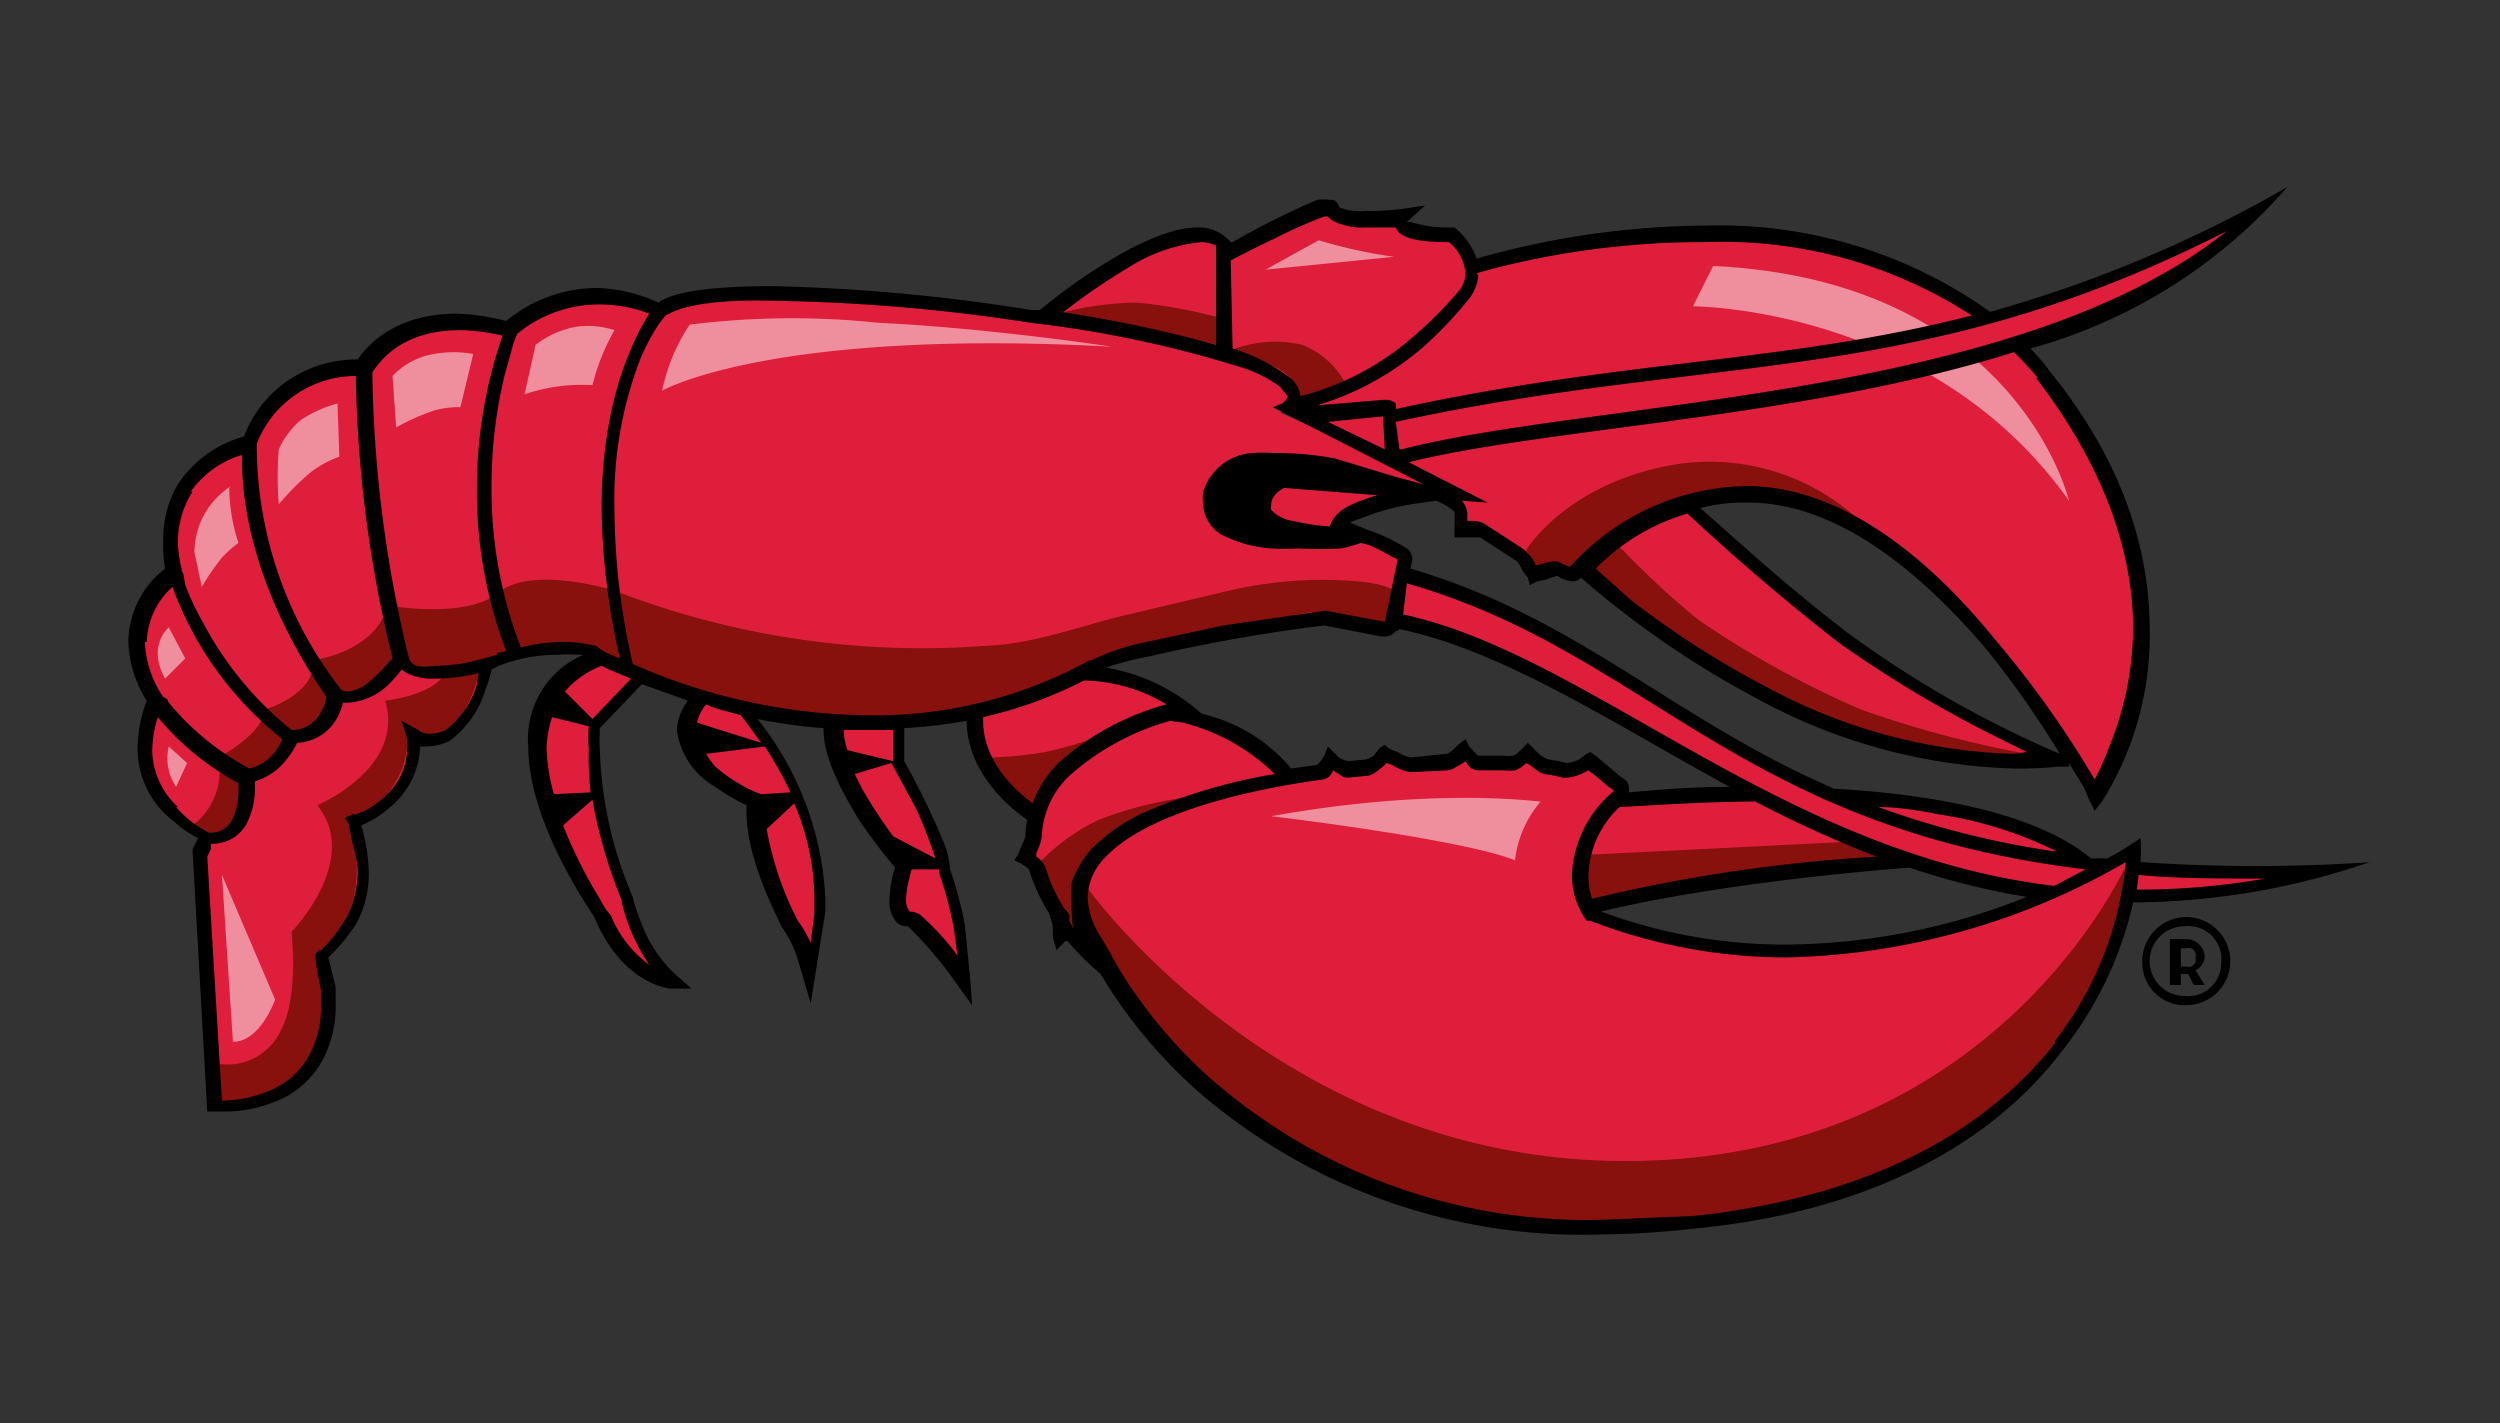 <svg id="Layer_1" data-name="Layer 1" xmlns="http://www.w3.org/2000/svg" viewBox="0 0 136.3 77.6"><rect x="0" y="0" width="136.3" height="77.6" fill="#333333" stroke="none"/><defs><style>.cls-1{fill:#df1e3c}.cls-2{fill:#88100d}.cls-3{fill:#fff;isolation:isolate;opacity:.5}</style></defs><path class="cls-1" d="M11.4 45.7s-5.2-1.7-3-7.5a5 5 0 0 1 1-7 5.6 5.6 0 0 1 4.2-7 6.1 6.1 0 0 1 6.2-4s1.7-3.7 8-2.2a7.4 7.4 0 0 1 8.1-1s2.4-2.3 20.3.3c18.4 2.7 13.6 5.2 13.6 5.2a96.9 96.9 0 0 1 8.7 4.4s-5.5.6-5.7 2c0 0 3.7 1.1 3.7 1.6l-.8 3.8-3.5-.5s-10.4 1.4-12.5 2.6c0 0-11.3 7.4-27.6-.8a8.5 8.5 0 0 0-5 .5s-4.6 1.7-5.4 0c0 0-2.1 3-3.5 1.9a2.4 2.4 0 0 1-2.5 2.3 3.3 3.3 0 0 1-2.4 2.2s.6 3.2-1.9 3.2ZM88.8 28.5l-3 2a49.5 49.5 0 0 0 10.4 7.3 28.8 28.8 0 0 0 16 3.6 58.9 58.9 0 0 1-11.8-6.7c-2.7-2-8.6-7.4-8.6-7.4a7.3 7.3 0 0 0-3 1.2Z"/><path class="cls-1" d="M80.1 14.7s21.3-7 31.4 5.8 2.7 23 2.7 23-10.3-19.8-22-16C84.6 30 87 32 85 31c-.2-.2-1.4.3-1.4.3a3.7 3.7 0 0 0-.8-1.1L81 29a3.3 3.3 0 0 0-1.3-.2s0-1-.2-1.2a13 13 0 0 0-2.4-1.5l-7.5-4.2ZM17.4 57.1a4.7 4.7 0 0 1-2.7 2.8 7 7 0 0 1-3 .5l-.8-13.8s4.7-12 15.5-12.2a6.2 6.2 0 0 1-.2 3 5 5 0 0 1-1.9 2.7 2 2 0 0 1-1.8 0 3.7 3.7 0 0 1-1.2 3.5 6 6 0 0 1-2 1.2 9.2 9.2 0 0 1 .5 2.8 5.6 5.6 0 0 1-.7 2.6 9.2 9.2 0 0 1-1.6 2s.3 1.3.3 1.7a6 6 0 0 1-.4 3.2ZM87.3 43.7a83 83 0 0 1 8.9-.5 55.3 55.3 0 0 1 11 1.1 16 16 0 0 1 6.4 2.5s-15.8-.6-28.6 3c0 0-2.2-4.6 2.3-6ZM53.3 38.5s-1 3.1 3.3 6.1c0 0 1.6-5.4 9-5.2 0 0-5.2-5.3-12.3-.9Z"/><path class="cls-1" d="M58.6 51c-.2-.3-.6 0-.6 0a8.4 8.4 0 0 0-.3-1.3 10 10 0 0 1-1-2.3c-.2-.3-.8-.6-.8-.6a4.7 4.7 0 0 0 .5-1.2c0-2.4 1.8-5 7.4-6.8 0 0 4.8.9 6.6 3.8 0 0-10.3 1.6-10 10.3a15 15 0 0 1-1.8-2ZM56.8 17.3s7.8-6.4 10-4l.2 6.5Z"/><path class="cls-1" d="M66.7 14s5.9-3.3 6-2.7c0 0-.5 1.1 3.8.5 0 0-1 1 2.6 1 0 0 2.1 1.6.6 3.4a21.2 21.2 0 0 1-2.4 2.5 15.4 15.4 0 0 1-7 3.4l-3.5-1.6ZM35.1 36.7l-2.7 2.9s-.6 3.4 1.8 9.4a8.7 8.7 0 0 0 2.5 4.5s-2.4-.1-4-3.6c0 0-7.7-11.3 0-14ZM40.3 38.4s4.9 5.2 4.4 11.4l-.5 3.2a10.7 10.7 0 0 0-1.2-2.7s-2.2-4-1.8-6.6c0 0-6-2.5-2.8-5.9ZM71 22.7l4.4-.4a.6.6 0 0 1 .4 0v.3l.4 2.7ZM49 41.5s2.6 4.7 2.5 6c1.2 3.4.8 2.7 1.2 6-3.3-4.4-3-3.2-3.3-3.5-.8-.7 0-2.8 0-2.8s-4.4-5.4-3.9-7.9a33.8 33.8 0 0 0 3.6 0l-.1 2.2Z"/><path class="cls-2" d="M83.2 30s2.1-3.5 7.7-4.6a12 12 0 0 1 10.5 3 13.3 13.3 0 0 0-6.4-1.8c-2.6.2-7.6 2-9.3 4.4a8.8 8.8 0 0 0-.9-.3 9.3 9.3 0 0 0-1 .3Z"/><path class="cls-3" d="M112.8 27.3s-2.8-12-19.4-12.8l-1.1 2.2s13 0 20.5 10.6Z"/><path class="cls-2" d="M11.9 58a3.2 3.2 0 0 0 3.4-1.8c.6-1.1.8-2.9.6-5.4 0 0 3.8-3.9 1.4-6.9 0 0 4.8-2 3.7-5.7 0 0 2.8-.3 3.3-1.6.1-.2 2-.6 1.9-.2-.4 1.6-1.4 4.7-4 3.4a4.6 4.6 0 0 1-.4 2.4 4.8 4.8 0 0 1-2.8 2.5s1.8 4.8-1.8 7.3c0 0 1.4 4.8-1.5 7a6.6 6.6 0 0 1-3.7 1Z"/><path class="cls-3" d="m12.7 56.8-.6-9.1 2.9 6.8s-.8 2.3-2.3 2.3Z"/><path class="cls-2" d="M10.5 45a3.7 3.7 0 0 0 1.4-3.7s2.5-1.3 2.5-2.6c0 0 2.8-.8 2.7-2.7 0 0 3.5-.5 4-3 0 0 4.3.8 6.1-.7s6.3-.1 6.3-.1l.7 4.2-2-1-2.3.2-3.3.5a11.6 11.6 0 0 1-3.4.7c-1.1-.1-1.3-.9-1.3-.9l-.3.4s-1.3 1.5-1.9 1.7a4.4 4.4 0 0 1-1.5.2 3.4 3.4 0 0 1-.7 1.4 5.8 5.8 0 0 1-1.7.6 1.8 1.8 0 0 1-.3.8 12.8 12.8 0 0 1-2 1.6V44l-.5 1-1.2.8Z"/><path class="cls-2" d="M33.5 32.2a46.4 46.4 0 0 0 20.4 3c2.4-.1 4.8-1 7.2-1.6l5.5-1.3a22.7 22.7 0 0 1 7.5-.6c1.9.2 1.9.6 1.9.6l-.3 1.8-3.4-.7h-1l-9.1 1.8-2.2.8-3 1.4s-11.3 4.6-22.8-1Z"/><path class="cls-1" d="M33.6 51a3.1 3.1 0 0 0 1.8 1.7 15.6 15.6 0 0 1-1.3-2.6l-.2-1-.5-1.1-.7-2.1-.3 2.7 1.2 2.4ZM42.2 47.4a14.6 14.6 0 0 0 .8 2l1 2.3.4-2a9 9 0 0 0 0-1.3Z"/><path class="cls-2" d="m70.7 22.1 2.6-1.3a4.6 4.6 0 0 0-2.3-2 6.5 6.5 0 0 0-3.9.3 13.3 13.3 0 0 1 2.6 1c.6.4 1 .7 1 1.3v.7Z"/><path class="cls-3" d="M60.6 18.9s-6.5-1-12.7-1.3a45 45 0 0 0-10.3.1 10.2 10.2 0 0 0-1.5 3.6s5.9-3.4 24.5-2.4ZM33.5 18a4.8 4.8 0 0 0-2-.2 5.1 5.1 0 0 0-2.3 1l-.6 2.7a9.5 9.5 0 0 1 3.7-.5 11.8 11.8 0 0 1 1.2-3ZM25.1 22.2a4.9 4.9 0 0 0-1.5.2 12.7 12.7 0 0 0-2 .9l-.2-2.8a4.1 4.1 0 0 1 1.8-1.1 6 6 0 0 1 2.6-.1ZM18.4 22a6.8 6.8 0 0 0-2 .9 4.5 4.5 0 0 0-1.2 1.6 19 19 0 0 0 0 3 13.1 13.1 0 0 1 1.8-1.8 5.8 5.8 0 0 1 1.5-.8ZM12.6 26.5a4.3 4.3 0 0 0-2 3.6L11 32a13.4 13.4 0 0 1 1.1-1.6 6.3 6.3 0 0 1 .9-.8 9.8 9.8 0 0 1-.5-3ZM9.2 34.2S8 35.2 9 37l1.1-1.1ZM9.2 40.7a2.8 2.8 0 0 0 .4 2.2l.6-1.3ZM69 14.7l2.9-1.6a26.5 26.5 0 0 0 4.1.9Z"/><path class="cls-1" d="m49.3 48.6 2.5 1.1a9.8 9.8 0 0 1 .2 1.1l.2 1.4-2.3-2.4h-.3a.8.8 0 0 1-.2-.7 5 5 0 0 1 0-.5Z"/><path class="cls-2" d="M94.6 47.5c-3.9.6-7.9 1.6-7.9 1.6a6 6 0 0 1-.2-1.3 3.4 3.4 0 0 1 .1-1.2l14-.7 2.2.8s-4.4.3-8.2.8ZM62.4 17.9l-4.7-.8a16.8 16.8 0 0 1 4.3-.6 26.8 26.8 0 0 1 4.4.8v1.5l-4-.9ZM88.2 29.7a8 8 0 0 0-.8.5 5.3 5.3 0 0 0-.7.7 56.8 56.8 0 0 0 8.2 6 30.3 30.3 0 0 0 9 3.6 22.4 22.4 0 0 0 6.6.6 59.4 59.4 0 0 1-9-2.4 53 53 0 0 1-8.9-4.9 46.9 46.9 0 0 1-4.4-4.1Z"/><path class="cls-1" d="m76 25-.3-2.3A257 257 0 0 1 102 19c7.4-.7 20.5-7 20.5-7s-6.8 7-25.3 9.5C87 23 76.5 25 76.5 25Z"/><path d="M53.7 41.5a8 8 0 0 0 1.3 2 4 4 0 0 0 1.6.8 8.8 8.8 0 0 1 1.7-2.3c.6-.5-4.3-.5-4.6-.5ZM56.6 47.6l1.4 2.9.7.7.3-.8a3.7 3.7 0 0 1 0-2.5c.5-1.3-2.4-.3-2.4-.3Z"/><path class="cls-2" d="M54 41.3a23 23 0 0 0 3-.3 24.6 24.6 0 0 0 2.5-.7L57.8 42a18.6 18.6 0 0 0-1.5 2 14.6 14.6 0 0 1-1.2-1.1c-.4-.4-1.1-1.6-1.1-1.6ZM56.7 47a11.1 11.1 0 0 1 3.2-2.3 20.6 20.6 0 0 1 4.6-1.2s-3.5 1.4-4.8 2.8-1.2 1.6-1.3 2a16.8 16.8 0 0 0 .1 2.3s-.5-1-.8-1.5l-1-2.1Z"/><path d="M112.3 41Z" fill="#fff"/><path class="cls-1" d="M76.2 23.8c10.1-2.5 27.7-2.7 40.3-8l-.4.6-7.4 2.8-13 2.8-19.4 2.6ZM85 37.1c-5.5-3-8.9-3.3-8.9-3.3l.3-2.6a28 28 0 0 1 7.2 2.9c4.1 2.2 9.8 6 15 8.8 4.3 2.2 10 3.5 14.7 4 8.2 1.1 10.6.7 10.6.7s-2.2 2-11.1 1a47.8 47.8 0 0 1-18-5.7c-4.7-2.6-7.3-4.3-9.9-5.8Z"/><path class="cls-1" d="m88 42.5-1.3-1a3.2 3.2 0 0 1-1.3.4 9.4 9.4 0 0 0-1-.2c-.3 0-1-.7-1-.7s-.6.6-.8.6a10.4 10.4 0 0 1-2 0c-.2 0-.7-.7-.7-.7s-.7.7-1 .7h-2a3.7 3.7 0 0 1-1.3-.5s-.8.7-1.1.7l-1 .2c-.3 0-.8-.6-.8-.6s-.4.7-.6.7c-8.2 1.1-15.8 4-12.4 9.3 0 0 7.6 17.8 32.6 15.3 22.3-2.3 24.3-18 24.1-20.3 0 0-14.1 9.4-29.5 3.6 0 0-2.2-3 1.4-6.5.3-.3 0-.6-.3-1Z"/><path class="cls-2" d="M67.2 60.2a27.5 27.5 0 0 1-7-8.4l-.5-.8a3.4 3.4 0 0 1-.5-2.7s10.6 15 29.4 15C108.9 63.3 116 47 116 47a19.3 19.3 0 0 1-.6 3.1 21.2 21.2 0 0 1-1.5 4 19.6 19.6 0 0 1-7.7 8 31 31 0 0 1-12.4 4 45 45 0 0 1-9 .4 31.5 31.5 0 0 1-17.6-6.3Z"/><path class="cls-3" d="M84 43.7c-.3 0-5.8-.8-14.7.8 0 0 10.2 1.2 13.3 2.4a5.9 5.9 0 0 1 1.4-3.2Z"/><path class="cls-1" d="M76.4 32.8c12.1 3 20.4 13.4 36.4 15.2l-1 .6-7.5-1.8-5.8-2.3-8.1-4.2-7.8-4.3-6.4-2.3Z"/><path d="M129.3 47a91.8 91.8 0 0 1-12.6 0 8.9 8.9 0 0 0 0-1.3 20.6 20.6 0 0 1-1.8 1.1h-.9c-3-2.5-8.7-3.5-14-3.8-8.8-3.8-13.9-9.3-23.1-12l.1-.5a.7.7 0 0 0-.3-.6 10 10 0 0 0-2.1-1l-1-.4a2.2 2.2 0 0 1 .5-.2 13.3 13.3 0 0 1 2.8-.8l1.4-.2a3.3 3.3 0 0 1 1 .6 1.5 1.5 0 0 1 0 .3 3.9 3.9 0 0 1 0 .5v.6h.7a4.5 4.5 0 0 1 .5 0h.2l2 1.3a2 2 0 0 1 .3.5l.3.4.1.4.4-.2.5-.1a3.8 3.8 0 0 1 .6-.2 2 2 0 0 0 .8.3.7.7 0 0 0 .5-.2 51.2 51.2 0 0 0 9.8 6.7 31 31 0 0 0 13.8 3.7 21.5 21.5 0 0 0 2.4-.1h.6v-.2l.8 1.3.3.7.3.6.4-.5a17 17 0 0 0 2.6-9.4c0-3.9-1.2-8.8-5.4-14a12.2 12.2 0 0 0-1.1-1.3 28.6 28.6 0 0 0 14-8.8 70.3 70.3 0 0 1-16.2 6.8A25.4 25.4 0 0 0 93 12.3a46.5 46.5 0 0 0-12.5 1.8 3.7 3.7 0 0 0-1.2-1.7H79a6.7 6.7 0 0 1-2.1-.3.8.8 0 0 1-.2 0l1-.9-1.3.2a16.2 16.2 0 0 1-2 .1 3 3 0 0 1-1.4-.2.5.5 0 0 0-.3-.4.6.6 0 0 0-.2 0 2.3 2.3 0 0 0-.7 0 44.4 44.4 0 0 0-4.6 2.3h-.1a2.3 2.3 0 0 0-1.8-.8c-1.7 0-3.9 1.2-5.6 2.3a31 31 0 0 0-3 2.2h-.5a101.8 101.8 0 0 0-14.1-1.3c-4.2 0-5.7.5-6.2.9a8.5 8.5 0 0 0-3.4-.8 7.8 7.8 0 0 0-4.9 1.8 12.6 12.6 0 0 0-2.7-.4c-3.5 0-5 1.9-5.4 2.5a6.6 6.6 0 0 0-5 2.2 6.7 6.7 0 0 0-1.2 2 6.3 6.3 0 0 0-3.6 2.6 5.9 5.9 0 0 0-.8 3.1 7.5 7.5 0 0 0 .1 1.5 5.1 5.1 0 0 0-2 4 6.3 6.3 0 0 0 1 3.2 7.7 7.7 0 0 0-.5 2.6 5 5 0 0 0 2 4 6 6 0 0 0 1.3.9l-.3.6v.1l.8 14.2h.8a7.3 7.3 0 0 0 2.8-.5 5 5 0 0 0 3-3 6.2 6.2 0 0 0 .4-2.3v-1l-.4-1.6a10.2 10.2 0 0 0 1.5-1.8 5.7 5.7 0 0 0 .7-3 9.8 9.8 0 0 0-.4-2.4 5.9 5.9 0 0 0 1.8-1.2 4.4 4.4 0 0 0 1.4-3.1h.3a3 3 0 0 0 1.3-.3 5.4 5.4 0 0 0 2-2.9 5.8 5.8 0 0 0 .3-1l.4-.2a8.7 8.7 0 0 1 3.2-.6 8.1 8.1 0 0 1 1.2 0h.2a5 5 0 0 0-3 5c0 4.1 3.3 8.8 3.6 9.3 1.5 3.6 4 3.9 4.2 3.9h1.1l-.9-.8a7.1 7.1 0 0 1-1.8-2.7 10.6 10.6 0 0 1-.4-1.1 3 3 0 0 1-.1-.4 21.8 21.8 0 0 1-1.8-8.1 8.7 8.7 0 0 1 0-.9.7.7 0 0 1 0-.2l2.3-2.4 2.5.9a3 3 0 0 0-.6 1.6 4.2 4.2 0 0 0 2.1 3.1 10.7 10.7 0 0 0 1.7 1v.4c0 2.7 1.9 6.1 1.9 6.2a7 7 0 0 1 .8 1.5l.3 1 .5 1.7.8-5V49a17 17 0 0 0-3.7-9.8 28.5 28.5 0 0 0 3.6.5s0 .1 0 .1c0 1.5 1 3.4 2 5a30.5 30.5 0 0 0 1.9 2.5 6 6 0 0 0-.3 1.7 1.7 1.7 0 0 0 .4 1.3.8.8 0 0 0 .5.2.5.5 0 0 1 .1 0 21.5 21.5 0 0 1 2.7 3.2l.8 1.1-.1-1.4-.3-3a22 22 0 0 0-.8-3 5 5 0 0 0-.4-1.6 42.6 42.6 0 0 0-2.1-4.3v-1.8a28.4 28.4 0 0 0 3.4-.4c0 1.2.5 3.4 3.3 5.4a5.7 5.7 0 0 0-.1.9 2.4 2.4 0 0 1-.2.5l-.2.5-.2.3.4.2.3.2.1.1a9.8 9.8 0 0 0 1.1 2.4 6.6 6.6 0 0 1 .2.7v.6l.2.7.5-.5h.1a15.2 15.2 0 0 0 1.8 1.8 27.4 27.4 0 0 0 5.2 6.3 32 32 0 0 0 22.2 7.9 47.4 47.4 0 0 0 4.8-.3c10.8-1 17-5.4 20.3-9.8a20.2 20.2 0 0 0 3.8-8 40.2 40.2 0 0 0 12.9-2.2Zm-5.8.9a40 40 0 0 1-7 .6l.1-.8c1.9.2 4.5.2 7 .2Zm-17.8-3.5a21.6 21.6 0 0 1 6.4 2h-.2a48.7 48.7 0 0 1-9.5-2.4c1.1 0 2.3.2 3.3.4Zm-29-12.6c13.2 3.8 18 13.3 37 15.6l-1.7.9c-15-1.8-25.3-12.6-35.5-14.8Zm25.7 14.9A87.1 87.1 0 0 0 86.8 49a3.8 3.8 0 0 1-.2-1.3 5.3 5.3 0 0 1 1.7-3.7c.4 0 4.4-.3 7.4-.3a64 64 0 0 0 6.6 3Zm1.7.6a40.7 40.7 0 0 0 6.4 1.6 36 36 0 0 1-13.2 2.6 28.8 28.8 0 0 1-10-1.8s5.6-1.5 16.8-2.4Zm-27.8-13c5.7 1.2 11.4 5 18 8.6-2.4 0-4.3.2-5.5.3a.9.9 0 0 0-.1-.6 4.2 4.2 0 0 0-.4-.3L87 41.2l-.3-.2-.2.1-.4.3a2 2 0 0 1-.7.2 8.9 8.9 0 0 0-1-.2 2 2 0 0 1-.5-.3 4.3 4.3 0 0 1-.3-.3l-.3-.3-.3.3-.3.3a2.6 2.6 0 0 1-.2.1 1.9 1.9 0 0 1-.5 0h-1.4a1.6 1.6 0 0 1-.3-.3l-.2-.2-.2-.4-.4.3a3.8 3.8 0 0 1-.3.3 2.2 2.2 0 0 1-.3.2h-.1l-1.9.2a2 2 0 0 1-.7-.3 4.9 4.9 0 0 1-.5-.2l-.2-.2-.3.2-.3.4a2.6 2.6 0 0 1-.4.2l-1 .1a1.8 1.8 0 0 1-.5-.2l-.2-.2-.4-.4-.2.5a3.8 3.8 0 0 1-.2.3 1.6 1.6 0 0 1-.2.2l-1.4.2a9 9 0 0 0-3.9-2.7 15 15 0 0 0-1-.3 10.4 10.4 0 0 0-5.2-2.5 15.2 15.2 0 0 1 2.3-.6 91 91 0 0 1 9.6-1.7l3.1.6h.2a.7.7 0 0 0 .6-.3 1 1 0 0 0 .1 0Zm-2.6-6.8c-.6.3-1 .6-1.2 1.2a11.7 11.7 0 0 1-2-.3 2 2 0 0 1-1.2-.6.4.4 0 0 1 0-.2c0-.2 0-.6.7-1l5.1.4a9.8 9.8 0 0 0-1.4.5Zm36.1 13.6a30 30 0 0 1-13.4-3.6 49.2 49.2 0 0 1-7.5-4.8L87 31a11.5 11.5 0 0 1 5-3 123 123 0 0 0 8.2 7 63.8 63.8 0 0 0 8.3 5l2 1Zm2.5 0Zm0 0a58 58 0 0 1-11.7-6.7 98 98 0 0 1-5.3-4.4l-2.6-2.3a9.5 9.5 0 0 1 2.6-.3c5 0 9.6 4 13 8a51.4 51.4 0 0 1 4 5.7ZM111 20.6c4 5.2 5.3 9.9 5.3 13.7a17.4 17.4 0 0 1-1.3 6.4 15.4 15.4 0 0 1-.8 1.8 54 54 0 0 0-5.4-7.6c-3.4-4.2-8.2-8.4-13.6-8.4a13.2 13.2 0 0 0-9.6 4.4 2.8 2.8 0 0 1-.5-.2.6.6 0 0 0-.3-.1 2.9 2.9 0 0 0-.9.2h-.2v-.1a2.7 2.7 0 0 0-.7-.8l-2-1.3a1.4 1.4 0 0 0-.6-.2h-.4V28a1.2 1.2 0 0 0-.3-.7l1.4.1-4.3-2.2c7.7-1.9 21.6-2.4 33-6a18 18 0 0 1 1.3 1.4Zm-34.7 3.9-.2-1.5c17.5-3.8 28.4-1.8 45.3-10.4-11.5 9.2-34.5 9.2-45 11.9Zm4.2-9.6.7-.2A46 46 0 0 1 93 13.2a25 25 0 0 1 14.5 4c-10.1 2.6-19.1 2.4-31.4 5.1v-.1a.5.5 0 0 0 0-.2.8.8 0 0 0-.6-.2h-.1l-3.6.3a15.8 15.8 0 0 0 5.7-3.1 21 21 0 0 0 2.5-2.6 2.4 2.4 0 0 0 .6-1.4Zm-5 9.6L72.4 23l3-.3ZM69.5 13a27 27 0 0 1 2.7-1.2h.2a.9.9 0 0 0 .4.3 3.5 3.5 0 0 0 1.7.3h1.6a.8.8 0 0 0 .2.3c.4.3 1 .5 2.7.5a2.5 2.5 0 0 1 .9 1.7 1.6 1.6 0 0 1-.4 1 21.4 21.4 0 0 1-2.5 2.5 15 15 0 0 1-6.1 3.2 1.5 1.5 0 0 0-.7-1.1 10 10 0 0 0-3-1.5l-.1-4.8a55 55 0 0 1 2.4-1.2ZM58 17a33.8 33.8 0 0 1 3.5-2.4 9 9 0 0 1 4-1.4 1.8 1.8 0 0 1 .8.2s0 4.2 0 5.4a71.3 71.3 0 0 0-8.5-1.8Zm-44 7.5v-.3a5.6 5.6 0 0 1 1.4-2.1 5.8 5.8 0 0 1 4-1.6 68.8 68.8 0 0 0 2 15.4l-.2.2a8 8 0 0 1-1 1 2.1 2.1 0 0 1-1.2.6.7.7 0 0 1-.4-.1A21.7 21.7 0 0 1 14 24.5Zm-3.6 2.3a5.3 5.3 0 0 1 2.8-2v.4c0 2.2.6 7 4.6 12.8a2.6 2.6 0 0 1-.4 1 1.8 1.8 0 0 1-1.5.8 18.6 18.6 0 0 1-4.8-5.8 15.4 15.4 0 0 1-1-2.1l-.1-.6-.1-.2V31a6.5 6.5 0 0 1-.2-1.4 5.1 5.1 0 0 1 .8-2.8ZM8 35a4.2 4.2 0 0 1 1.4-3 18.8 18.8 0 0 0 6 8.3 3.4 3.4 0 0 1-.5.8 2.5 2.5 0 0 1-1.3.8 14.7 14.7 0 0 1-3.5-2.6 13 13 0 0 1-.9-1l-.1-.2-.2-.1a5.7 5.7 0 0 1-1-3Zm1.7 9A4.3 4.3 0 0 1 8.3 41a6.5 6.5 0 0 1 .3-1.9 15 15 0 0 0 4.4 3.6v.4a3.6 3.6 0 0 1-.3 1.5 1.3 1.3 0 0 1-1.2.8h-.1A5.8 5.8 0 0 1 9.6 44ZM26 37.3a4.8 4.8 0 0 1-1.7 2.5 2 2 0 0 1-1 .2 1 1 0 0 1-.5-.2l-.9-.5.3 1a3 3 0 0 1 0 .5 3.5 3.5 0 0 1-1.1 2.5 4.7 4.7 0 0 1-1.2.9 5 5 0 0 1-.5.2h-.2l-.4.2.2.3.2 1a7.3 7.3 0 0 1 .3 1.5 5.6 5.6 0 0 1-.6 2.6 8.7 8.7 0 0 1-1 1.4l-.4.4h-.1l-.2.2v.3l.1.7.2 1v1a5.3 5.3 0 0 1-.4 2 4.3 4.3 0 0 1-2.5 2.5 6.6 6.6 0 0 1-2.5.5l-.8-13.3.2-.4V46a2.1 2.1 0 0 0 2-1.2 4.3 4.3 0 0 0 .4-1.9v-.3a3.4 3.4 0 0 0 1.8-1.3 4.1 4.1 0 0 0 .5-.8 2.6 2.6 0 0 0 2.2-1.4 3.4 3.4 0 0 0 .3-.8 1.4 1.4 0 0 0 .4 0 3.5 3.5 0 0 0 2.2-1.1 7.5 7.5 0 0 0 .6-.7 1.9 1.9 0 0 0 .5.3 3.5 3.5 0 0 0 1.3.2 10.6 10.6 0 0 0 2.4-.3l-.1.5Zm1.1-1.6-1.1.3a9.6 9.6 0 0 1-2.3.3 2.7 2.7 0 0 1-1 0 .7.7 0 0 1-.4-.4 68.9 68.9 0 0 1-2-15.6c.3-.4 1.4-2.3 4.8-2.3a10.9 10.9 0 0 1 2.3.3 25.4 25.4 0 0 0-1.4 8.3 24.5 24.5 0 0 0 1.6 8.9l-.5.1Zm3.5-.7a9.4 9.4 0 0 0-2.2.3 23.7 23.7 0 0 1-1.6-8.7 25.6 25.6 0 0 1 .7-6.1l.5-1.8.2-.5a7 7 0 0 1 4.5-1.6 7.6 7.6 0 0 1 2.7.5c-.7 1.1-2.6 4.5-2.6 10.6a38.2 38.2 0 0 0 1 8.2c-.5-.2-1-.4-1.3-.7h-.1a6.8 6.8 0 0 0-1.8-.2Zm-.8 5.8a6 6 0 0 1 .3-1.7l2 .5a7.5 7.5 0 0 0 0 1.2 17.1 17.1 0 0 0 .1 2.4l-2 .1a10.2 10.2 0 0 1-.4-2.5Zm4.1 8.4a10 10 0 0 0 1.5 3.4 6.2 6.2 0 0 1-2.1-2.7s-.3-.3-.6-.9a25.2 25.2 0 0 1-2-4l1.6-1.4a26.6 26.6 0 0 0 1.6 5.5Zm-1.6-10-1.5-1.5a4.9 4.9 0 0 1 2-1.4l.4.2 1.2.5Zm5.7.2a2.4 2.4 0 0 1 .5-1c.6.3 1.3.4 1.9.6l1.1 1.5Zm6.4 9.6v.8l-.2 1.6a7 7 0 0 0-.7-1.2l-.3-.6a17.5 17.5 0 0 1-1.4-4.4l1.5-1.4a13.3 13.3 0 0 1 1.1 5.1Zm-2.7-8.3a20.3 20.3 0 0 1 1.4 2.5l-1.6.1a5.7 5.7 0 0 1-.5-.2 8.8 8.8 0 0 1-2-1.3 4.8 4.8 0 0 1-.5-.7Zm4.3-.9h2.7v1.7l-2.5-.6a3.8 3.8 0 0 1-.2-1.1Zm5.2 7.6v.2a20.2 20.2 0 0 1 .8 3l.2 1.5a14.1 14.1 0 0 0-2-2.2 1 1 0 0 0-.6-.2 1 1 0 0 1-.2-.7 5 5 0 0 1 .2-1.2 4.1 4.1 0 0 1 .1-.4H51Zm-1.2-3.2a27.6 27.6 0 0 1 1 2.6l-2.3-1.2A26.5 26.5 0 0 1 47 43l-.4-.8 2-.6 1.3 2.4ZM47.4 39a32.4 32.4 0 0 1-12.9-2.8 38 38 0 0 1-1-8.5 21.2 21.2 0 0 1 1.4-8.1 11.3 11.3 0 0 1 1-1.9l.3-.4.1-.1a.6.6 0 0 1 .2-.1c.5-.3 2-.8 5.7-.7a100.3 100.3 0 0 1 14 1.2 62.4 62.4 0 0 1 11.7 2.5 7 7 0 0 1 1.9 1l.4.5a.4.4 0 0 1-.2.3l-.1.1-.5.2 8.2 4.2-1.5-.4-3.3-1a16.8 16.8 0 0 0-3.4-.3 7.7 7.7 0 0 0-1.1 0 3 3 0 0 0-2.7 2.1 2.5 2.5 0 0 0 0 .7 2 2 0 0 0 1.1 1.7 7 7 0 0 0 2.6.7 14.2 14.2 0 0 0 1.5 0 21.1 21.1 0 0 0 2.3 0 7.7 7.7 0 0 0 1.1-.3l.4.1a11.3 11.3 0 0 1 1.2.6l.4.2-.7 3.4-3.2-.6h-.1l-5.5.8-4.2.9a12.5 12.5 0 0 0-3 1h-.1a24.3 24.3 0 0 1-12 3Zm6.2.3v-.2a23.5 23.5 0 0 0 5.5-2 9.1 9.1 0 0 1 4.5 1.3 14.5 14.5 0 0 0-5.9 3.2 6 6 0 0 0-1.4 2.2c-2.4-1.8-2.7-3.6-2.7-4.5Zm5 11.5-.3-.3v-.6a1.3 1.3 0 0 0-.3-.4 9.2 9.2 0 0 1-1-2.2 1.3 1.3 0 0 0-.5-.6 1.4 1.4 0 0 1 0-.2 2.9 2.9 0 0 0 .3-.9 4.8 4.8 0 0 1 1.5-3.3 13.8 13.8 0 0 1 5.5-3l.7.1a11 11 0 0 1 5 2.8 30.2 30.2 0 0 0-6.9 2 9.6 9.6 0 0 0-3 2 4 4 0 0 0-1.2 2.7 4.5 4.5 0 0 0 .4 1.7c-.2-.1-.2.1-.3.1Zm53.5 6c-3.3 4.2-9.2 8.4-19.9 9.5l-4.7.2A31.2 31.2 0 0 1 66 58.8a26.6 26.6 0 0 1-4.5-5.2 19.8 19.8 0 0 1-1-1.7l-.3-.5-.1-.2a4.2 4.2 0 0 1-.8-2.2 3.2 3.2 0 0 1 1-2.3c2-2.1 6.7-3.5 11.8-4.2a.6.6 0 0 0 .4-.2 2.6 2.6 0 0 0 .2-.3 1.6 1.6 0 0 0 .3.2.8.8 0 0 0 .4.2h.1l1-.1a1 1 0 0 0 .5-.2 4.6 4.6 0 0 0 .6-.5l.3.1a2.6 2.6 0 0 0 1 .4l2-.1a1 1 0 0 0 .5-.2 3 3 0 0 0 .5-.3 3.6 3.6 0 0 0 .2.3.8.8 0 0 0 .5.2H82a3 3 0 0 0 .6 0 1.5 1.5 0 0 0 .6-.4l.2.1a4 4 0 0 0 .4.3 1.1 1.1 0 0 0 .4.2 6.8 6.8 0 0 1 1 .2h.2a2.5 2.5 0 0 0 1-.3l.2-.1.4.3.7.6a3.3 3.3 0 0 1 .3.2l-.1.1a6.3 6.3 0 0 0-2.2 4.5 4.3 4.3 0 0 0 .8 2.5h.2a29.8 29.8 0 0 0 10.6 2 38.4 38.4 0 0 0 18.6-5.2 18.8 18.8 0 0 1-3.9 9.8Z"/><path d="M116.8 52.5a2.4 2.4 0 1 1 2.4 2.3 2.3 2.3 0 0 1-2.4-2.3Zm4.3 0a1.8 1.8 0 0 0-2-2 1.9 1.9 0 0 0 0 3.8 1.8 1.8 0 0 0 2-1.8Zm-.9 1.2h-.6l-.3-.6h-.4v.6h-.6v-2.5h.9a1 1 0 0 1 1 1 .9.9 0 0 1-.5.7Zm-1-1a.4.4 0 0 0 .5-.5.4.4 0 0 0-.5-.5h-.3v1Z"/></svg>
